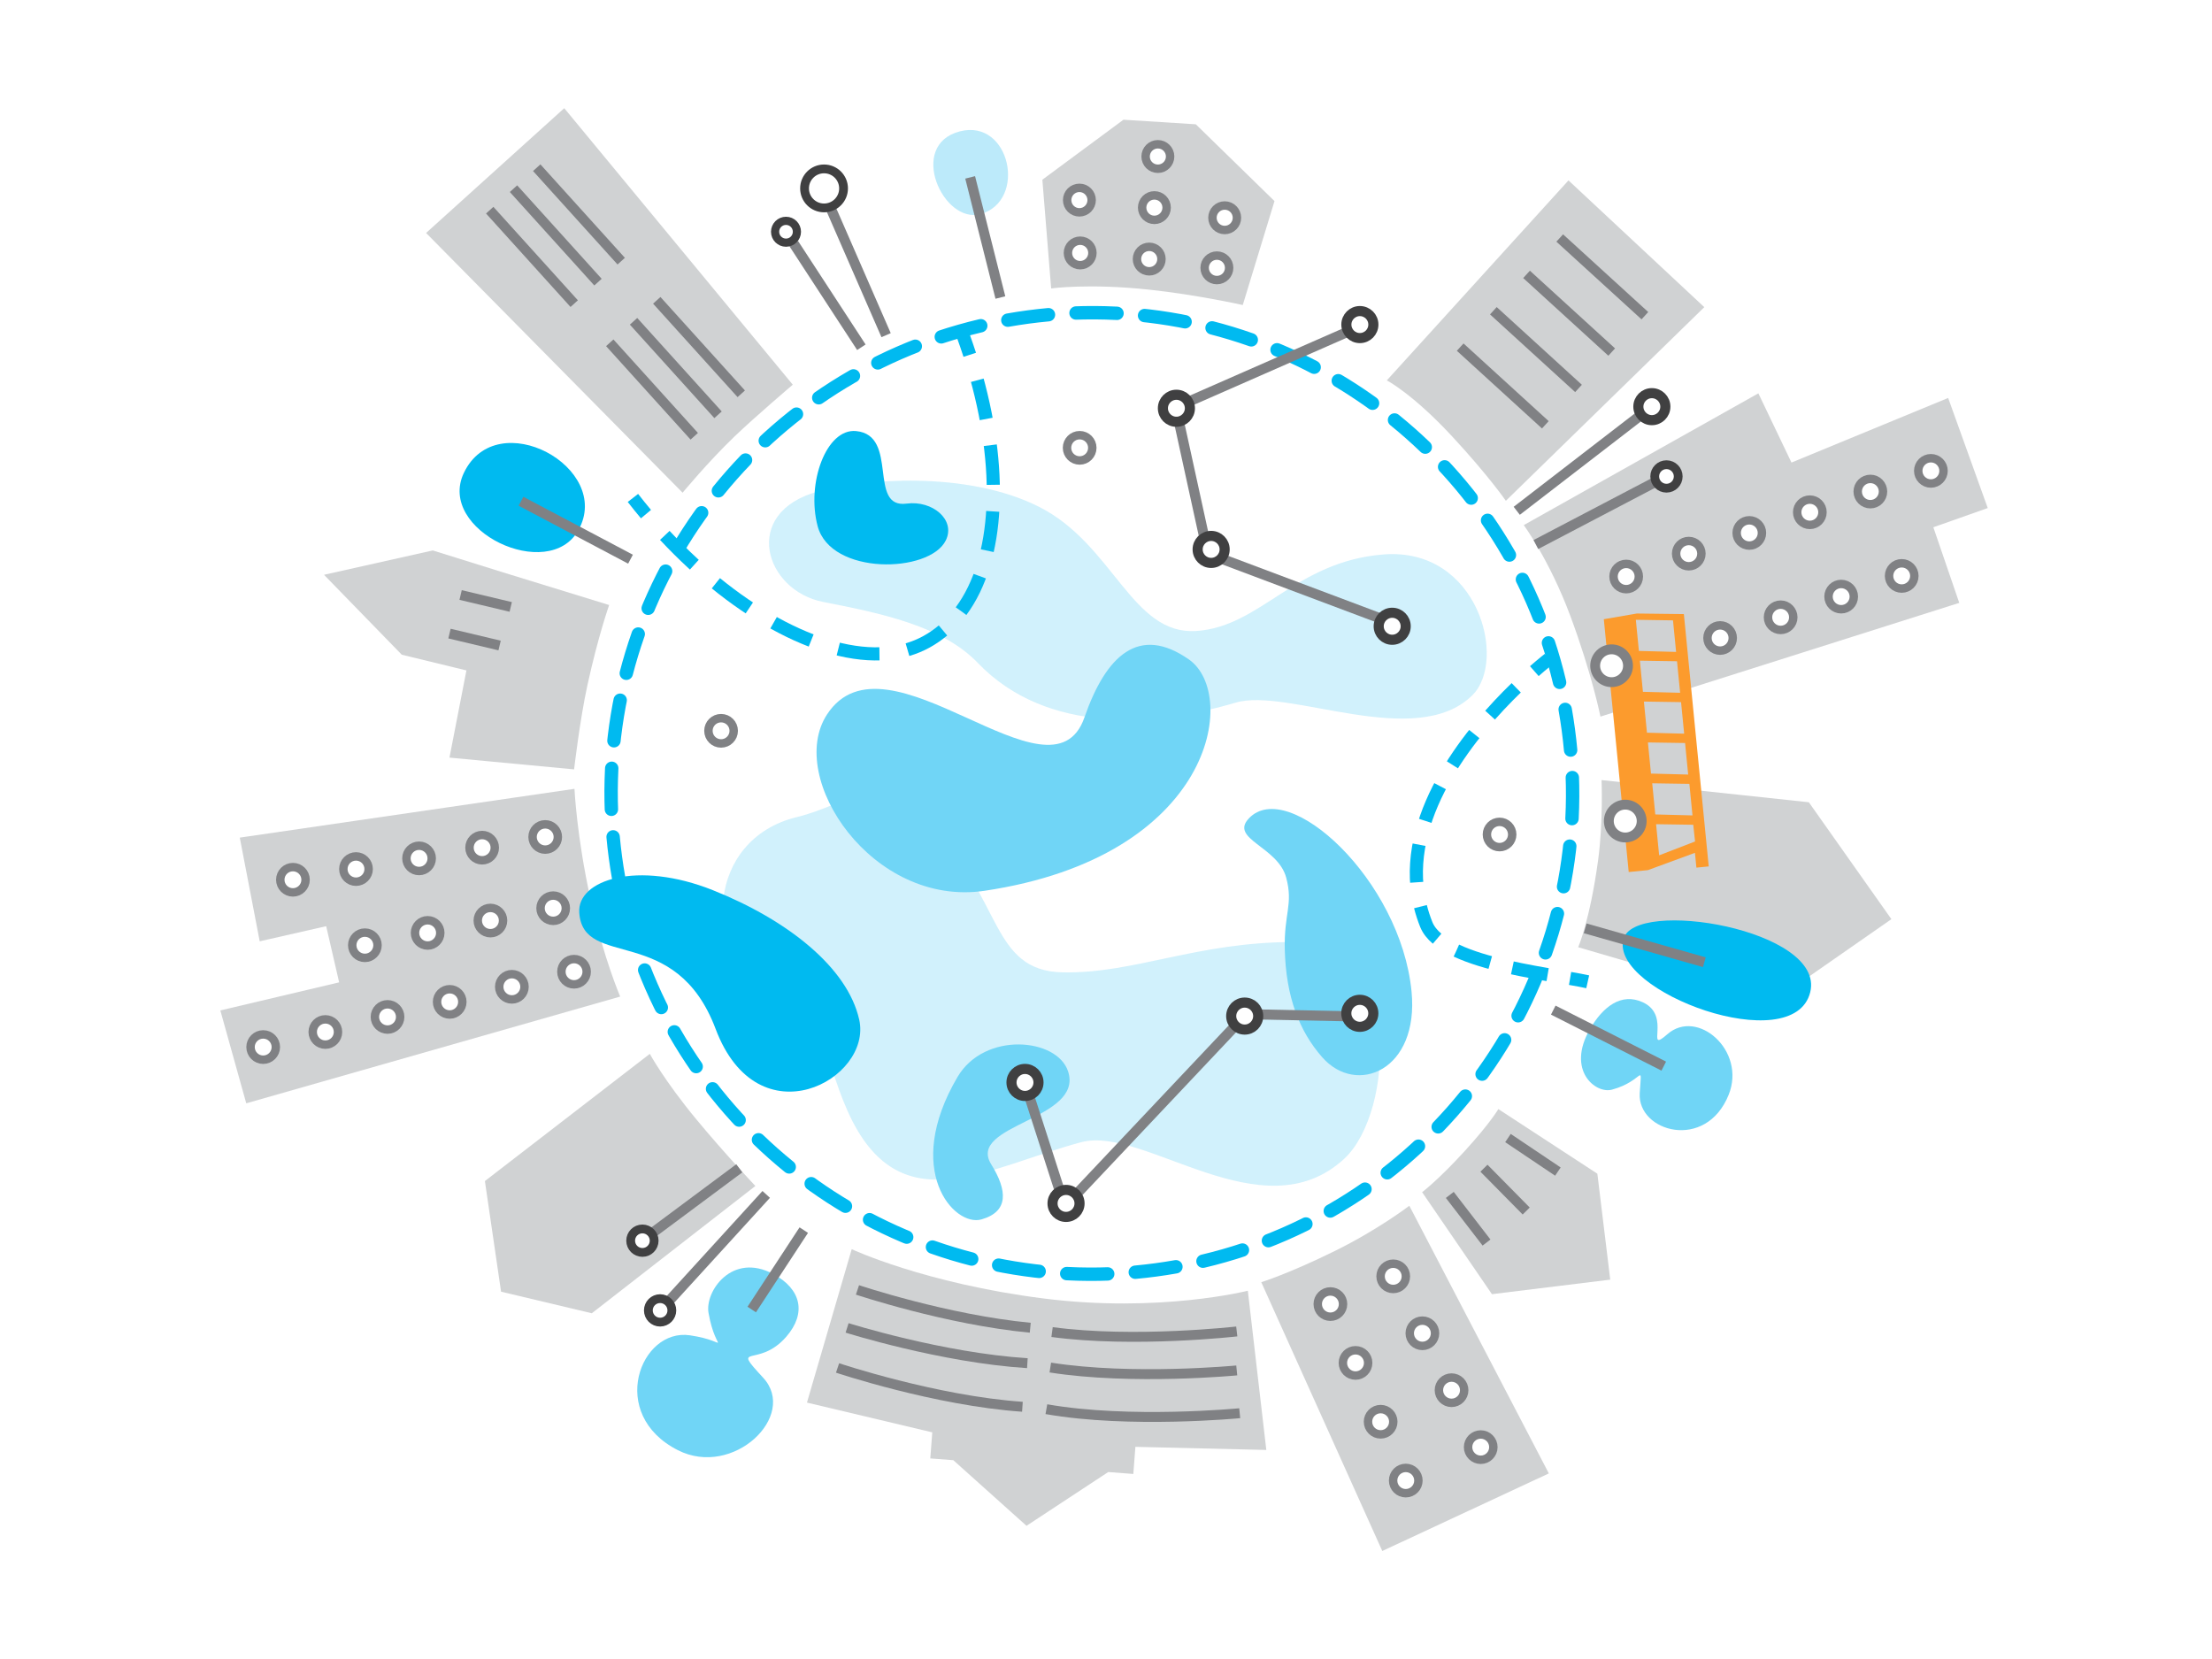 <svg id="keyviz" version="1.1" xmlns="http://www.w3.org/2000/svg" xmlns:xlink="http://www.w3.org/1999/xlink" x="0px" y="0px" width="1024px" height="768px" viewBox="0 0 1024 768" enable-background="new 0 0 1024 768" xml:space="preserve">
	<defs>
		<style type="text/css">
		  <![CDATA[
		  .house path {
			  fill:#D0D2D3;
		  }
		  .house circle {
			  fill:#FFFFFF;
			  stroke:#808184;
			  stroke-width:3.9;
		  }
		  .house circle:hover {
			  fill:#00aeef;
		  }
		  .house line, .house path.line {
			  fill:none;
			  stroke:#808184;
			  stroke-width:4.596;
		  }
		  .ring path {
			  fill:none;
			  stroke:#00BAF0;
			  stroke-width:6.199;
			  stroke-linecap:round;
		  }

		  .tree line {
			  fill:none;
			  stroke:#808184;
			  stroke-width:4.677;
		  }
		  .tree circle:hover {
			  fill:#6dcff4;
		  }

		  .bus polygon.vehicle {
			  fill: #fc9b2d;
		      fill-org:#808184;
		  }
		  .bus circle.tire {
		      fill:#FFFFFF;
		      stroke:#808184;
		      stroke-width:4.563;
		  }
		  .bus circle.tire:hover {
		      fill:#6dcff4;
		  }
		  .bus polygon.window {
		      fill:#D0D2D3;
		   }

		   .inner .window circle {
	  		  fill:#FFFFFF;
	  		  stroke:#808184;
	  		  stroke-width:3.9;
		   }
		   .inner .window circle:hover {
	  		  fill:#cdeffb;
		   }
   		   .inner .line path {
   		   	  fill:none;
	  		  stroke:#00BAF0;
	  		  stroke-width:6.081;
	  		  stroke-linecap=round;
	  	   }
	  	   .inner .polyline polyline {
   		   	  fill:none;
	  		  stroke:#808184;
	  		  stroke-width:4.677;
	  	   }
	  	   .inner .polyline circle {
   		   	  fill:#FFFFFF;
	  		  stroke:#404041;
	  		  stroke-width:4.677;
	  	   }
	  	   .inner .polyline circle:hover {
	  	 	  fill:#cdeffb;
		   }
		  ]]>
		</style>
	</defs>
	<g>

        <g class="houses">

            <g class="house house-1">
                <path d="M901.859,184.224l-72.535,29.908L814,182.086l-108.602,61.005c0,0,11.938,16.233,21.496,41.878c10.105,27.117,13.996,46.768,13.996,46.768L907,279.086l-12-35l25.184-8.903L901.859,184.224z"/>
                <circle cx="893.866" cy="217.974" r="5.856"/>
                <circle cx="865.845" cy="227.554" r="5.856"/>
                <circle cx="837.825" cy="237.135" r="5.856"/>
                <circle cx="809.804" cy="246.714" r="5.856"/>
                <circle cx="781.784" cy="256.294" r="5.856"/>
                <circle cx="880.353" cy="266.608" r="5.856"/>
                <circle cx="852.333" cy="276.187" r="5.856"/>
                <circle cx="824.312" cy="285.767" r="5.856"/>
                <circle cx="796.292" cy="295.347" r="5.856"/>
                <circle cx="752.807" cy="266.895" r="5.856"/>
                <circle cx="769.192" cy="304.895" r="5.856"/>
            </g>

            <g class="house house-2">
                <path d="M837.363,371.384l-95.957-10.258c0,0,0.816,19.41-1.613,37.221c-3.793,27.741-9.195,40.155-9.195,40.155l88.988,26.003l55.996-39L837.363,371.384z"/>
            </g>

            <g class="house house-3">
                <path d="M739.465,543.342l-45.838-29.918c0,0-3.57,6.252-15.392,19.236c-12.282,13.495-19.892,19.245-19.892,19.245l32.316,47.208l54.766-6.727L739.465,543.342z"/>
                <line x1="671.154" y1="553.158" x2="688.156" y2="575.215"/>
                <line x1="686.963" y1="540.797" x2="706.525" y2="560.617"/>
                <line x1="698.078" y1="526.837" x2="721.199" y2="542.359"/>
            </g>

            <g class="house house-4">
                <path d="M717,682.086L652.418,558.18c0,0-14.465,11.07-34.42,20.902c-21.598,10.648-34.117,14.477-34.117,14.477l56.023,124.438L717,682.086z"/>
                <circle cx="685.468" cy="669.921" r="5.856"/>
                <circle cx="671.967" cy="643.565" r="5.856"/>
                <circle cx="658.465" cy="617.209" r="5.856"/>
                <circle cx="644.964" cy="590.854" r="5.856"/>
                <circle cx="650.769" cy="685.397" r="5.856"/>
                <circle cx="639.139" cy="658.164" r="5.856"/>
                <circle cx="627.509" cy="630.93" r="5.856"/>
                <circle cx="615.879" cy="603.697" r="5.855"/>
            </g>

            <g class="house house-5">
                <path d="M483,601.088c-55-7-88.719-22.801-88.719-22.801l-20.723,71.014l58.021,13.777l-0.923,12.068l10.659,0.816l33.885,30.381l37.835-24.895l11.613,0.889l0.959-12.553l60.606,1.445l-8.554-73.707C577.66,597.523,536.65,607.916,483,601.088"/>
                <path class="line" d="M572.533,616.369c0,0-47.414,5.418-85.5,0.283"/>
                <path class="line" d="M572.527,634.41c0,0-48.184,4.656-86.307-1.336"/>
                <path class="line" d="M573.902,654.219c0,0-50.938,4.924-89.504-1.869"/>
                <path class="line" d="M476.934,614.648c-38.683-3.672-79.986-17.51-79.986-17.51"/>
                <path class="line" d="M475.601,631.053c-39.611-2.49-83.456-16.332-83.456-16.332"/>
                <path class="line" d="M473.307,651.234c-40.181-2.756-85.577-17.967-85.577-17.967"/>
            </g>

            <g class="house house-6">
                <path d="M300.818,487.863l-76.344,58.883l7.485,51.215l42.004,9.988l75.724-58.924c0,0-14.258-15.035-27.31-30.82C307.449,500.148,300.818,487.863,300.818,487.863"/>
            </g>

            <g class="house house-7">
                <path d="M273.426,416.485c-6.449-29.111-7.484-51.311-7.484-51.311L111,387.758l9.227,48l30.773-7l6,25.999l-55,13.001l12,43l173.106-49.413C287.106,461.345,279.434,443.601,273.426,416.485"/>
                <circle cx="121.838" cy="484.719" r="5.856"/>
                <circle cx="150.618" cy="477.743" r="5.856"/>
                <circle cx="179.398" cy="470.768" r="5.856"/>
                <circle cx="208.177" cy="463.792" r="5.856"/>
                <circle cx="236.957" cy="456.815" r="5.856"/>
                <circle cx="265.737" cy="449.839" r="5.856"/>
                <circle cx="135.608" cy="407.264" r="5.856"/>
                <circle cx="164.804" cy="402.313" r="5.856"/>
                <circle cx="194" cy="397.361" r="5.856"/>
                <circle cx="223.196" cy="392.411" r="5.856"/>
                <circle cx="252.392" cy="387.459" r="5.856"/>
                <circle cx="168.913" cy="437.579" r="5.856"/>
                <circle cx="197.969" cy="431.865" r="5.856"/>
                <circle cx="227.026" cy="426.151" r="5.856"/>
                <circle cx="256.083" cy="420.438" r="5.856"/>
            </g>

            <g class="house house-8">
                <path d="M215.922,310.358l-7.852,40.365l57.696,5.443c0,0,2.683-23.058,6.164-38.949c5.066-23.131,10.07-37.131,10.07-37.131l-48.992-15.078l-32.66-10.196L150,266.088l35.996,36.999L215.922,310.358z"/>
                <line x1="236.432" y1="280.963" x2="213.232" y2="275.447"/>
                <line x1="231.282" y1="298.824" x2="208.083" y2="293.308"/>
            </g>

            <g class="house house-9">
                <path d="M197.244,107.846L316,228.088c0,0,11.723-14.207,24-26c9.486-9.107,27.002-24,27.002-24l-105.795-128L197.244,107.846z"/>
                <line x1="343.147" y1="182.3" x2="304.036" y2="139.029"/>
                <line x1="287.576" y1="120.9" x2="248.464" y2="77.629"/>
                <line x1="332.401" y1="192.011" x2="293.289" y2="148.74"/>
                <line x1="276.829" y1="130.611" x2="237.717" y2="87.34"/>
                <line x1="321.389" y1="201.962" x2="282.277" y2="158.691"/>
                <line x1="265.817" y1="140.562" x2="226.705" y2="97.292"/>
             </g>

            <g class="house house-10">
                <path d="M590.004,93.088l-36.426-35.549l-33.5-2.115l-37.539,27.769l4.074,50.334c0,0,17.395-2.439,45.391,0.561c22.203,2.379,43.312,7.118,43.312,7.118L590.004,93.088z"/>
                <circle cx="499.688" cy="92.629" r="5.672"/>
                <circle cx="534.4" cy="96.117" r="5.672"/>
                <circle cx="536.013" cy="72.451" r="5.672"/>
                <circle cx="566.947" cy="100.804" r="5.672"/>
                <circle cx="500.047" cy="117.094" r="5.672"/>
                <circle cx="532.007" cy="119.93" r="5.672"/>
                <circle cx="563.335" cy="123.985" r="5.672"/>
            </g>

            <g class="house house-11">
                <path d="M697.107,231.834l91.859-89.643L726.1,83.506l-84.098,92.582c0,0,11.877,6.148,30.17,25.861C689.002,220.086,697.107,231.834,697.107,231.834"/>
                <line x1="691.322" y1="143.851" x2="730.743" y2="179.816"/>
                <line x1="706.683" y1="127.015" x2="746.104" y2="162.979"/>
                <line x1="675.962" y1="160.688" x2="715.383" y2="196.652"/>
                <line x1="722.043" y1="110.178" x2="761.464" y2="146.143"/>
            </g>

        </g>

		<g class="ring">
			<path stroke-dasharray="18.991,12.792" d="M556.896,583.844C661.787,559.059,734.372,461.771,727.581,353.6"/>
			<path fill="none" stroke="#00BAF0" stroke-width="6.199" stroke-linecap="round" stroke-dasharray="18.991,12.792" d="M721.985,315.881c-24.784-104.893-122.071-177.477-230.243-170.686"/>
			<path fill="none" stroke="#00BAF0" stroke-width="6.199" stroke-linecap="round" stroke-dasharray="18.991,12.792" d="M454.022,150.789c-104.892,24.785-177.477,122.072-170.686,230.244"/>
			<path fill="none" stroke="#00BAF0" stroke-width="6.199" stroke-linecap="round" stroke-dasharray="18.991,12.792" d="M288.933,418.752c24.785,104.896,122.072,177.478,230.243,170.688"/>
			<path fill="none" stroke="#00BAF0" stroke-width="6.199" stroke-linecap="round" d="M525.553,588.945c3.137-0.285,6.281-0.641,9.434-1.062c3.153-0.422,6.28-0.906,9.383-1.455 M283.83,387.41c0.286,3.137,0.64,6.283,1.062,9.436c0.422,3.15,0.907,6.277,1.457,9.381 M485.366,145.686c-3.137,0.287-6.282,0.641-9.434,1.062c-3.152,0.422-6.28,0.909-9.383,1.456 M727.09,347.225c-0.287-3.139-0.642-6.285-1.063-9.436c-0.422-3.152-0.908-6.279-1.456-9.38"/>
		</g>

		<g class="tree tree-1">
			<path fill="#00BAF0" d="M751.491,434.869c4.838-19.406,93.764-4.615,86.504,24.495C830.255,490.412,745.442,459.126,751.491,434.869"/>
			<line x1="733.824" y1="429.756" x2="788.986" y2="445.444"/>
		</g>

		<g class="tree tree-2">
			<path fill="#70D5F6" d="M746.184,504.44c-7.59,2.034-21.154-8.979-10.154-28.031c5.934-10.275,14.465-17.054,24.492-12.419c13.613,6.294,0.652,24.179,11.361,14.776c13.824-12.136,36.6,7.522,28.371,28.023c-10.537,26.249-42.25,17.177-41.178-0.68C759.99,490.906,761.211,500.415,746.184,504.44"/>
			<line x1="719.051" y1="467.612" x2="770.207" y2="493.537"/>
		</g>

		<g class="tree tree-3">
			<path fill="#70D5F6" d="M328,607.801c-1.772-10.051,10.953-28.256,30-18c13,7,15.395,18.162,6,29c-13,15-26,2.418-10.697,19.01c16.194,17.559-13.875,46.5-39.466,33.533c-32.766-16.602-17.44-56.604,5.54-53.195C338.944,621.053,331.508,627.697,328,607.801"/>
			<line x1="348" y1="606.221" x2="372.092" y2="569.455"/>
		</g>

		<g class="tree tree-4">
			<line x1="306.889" y1="605.334" x2="354.703" y2="552.926"/>
			<circle fill="#FFFFFF" stroke="#404041" stroke-width="4.069" cx="305.583" cy="606.617" r="5.437"/>
		</g>

		<g class="tree tree-5">
		   	<line x1="293.15" y1="577.365" x2="342.25" y2="540.838"/>
			<circle fill="#FFFFFF" stroke="#404041" stroke-width="4.069" cx="297.392" cy="574.349" r="5.437"/>
		</g>

		<g class="tree tree-6">
			<path fill="#00BAF0" d="M267.777,245.395c-13.777,24.691-65.775,0.109-53.025-26.512C230.035,186.979,283.923,216.455,267.777,245.395"/>
			<line x1="291.881" y1="258.861" x2="241.186" y2="232.048"/>
		</g>

		<g class="tree tree-7">
			<line x1="367.412" y1="112.723" x2="398.752" y2="160.752"/>
			<circle fill="#FFFFFF" stroke="#404041" stroke-width="3.781" cx="363.865" cy="107.284" r="5.053"/>
		</g>

		<g class="tree tree-8">
			<line x1="381.999" y1="90.508" x2="410.201" y2="155.16"/>
			<circle fill="#FFFFFF" stroke="#404041" stroke-width="4.069" cx="381.479" cy="87.22" r="9.029"/>
		</g>

		<g class="tree tree-9">
			<path fill="#BCEAFA" d="M454,99.088c-17.299,4.961-34.165-31.993-9.613-38.288C467.644,54.836,475.621,92.888,454,99.088"/>
			<line x1="463.111" y1="137.73" x2="449.115" y2="82.114"/>
		</g>

		<g class="tree tree-10">
			<line x1="758.336" y1="193.156" x2="702.147" y2="236.465"/>
			<circle fill="#FFFFFF" stroke="#404041" stroke-width="4.677" cx="764.696" cy="188.253" r="6.25"/>
		</g>

		<g class="tree tree-11">
			<line x1="765.211" y1="223.69" x2="710.998" y2="252.088"/>
			<circle fill="#FFFFFF" stroke="#404041" stroke-width="4.069" cx="771.458" cy="220.56" r="5.436"/>
		</g>

		<g class="bus">
			<polygon class="vehicle" points="757.744,284.016 742.451,286.655 753.977,403.686 762.857,402.811 784.638,394.798 785.313,401.652 791.017,401.091 779.513,284.279"/>
			<circle class="tire" cx="746.053" cy="308.194" r="7.605"/>
			<circle class="tire" cx="752.381" cy="380.093" r="7.605"/>
			<polygon class="window"  points="774.479,287.182 757.277,286.92 758.698,301.337 775.918,301.786"/>
			<polygon class="window" fill="#D0D2D3" points="776.343,306.107 759.142,305.846 760.562,320.263 777.781,320.711"/>
			<polygon class="window" fill="#D0D2D3" points="778.208,325.033 761.006,324.771 762.426,339.188 779.646,339.637"/>
			<polygon class="window" fill="#D0D2D3" points="780.07,343.958 762.869,343.696 764.289,358.113 781.508,358.562"/>
			<polygon class="window" fill="#D0D2D3" points="782.062,362.871 764.859,362.609 766.279,377.026 783.5,377.475"/>
			<polygon class="window" fill="#D0D2D3" points="783.851,381.804 766.649,381.542 768.069,395.959 784.689,389.546"/>
		</g>

		<g class="inner">

			<g class="window">
				<circle cx="333.807" cy="338.312" r="5.855"/>
			</g>

			<g class="window">
				<circle cx="694.193" cy="386.312" r="5.856"/>
			</g>

			<g class="window">
				<circle cx="499.807" cy="207.312" r="5.856"/>
			</g>

			<g class="cloud-1" opacity="0.68">
				<defs>
					<rect id="SVGID_1_" x="297.246" y="332.136" width="364.745" height="289.283"/>
				</defs>
				<clipPath id="SVGID_2_">
					<use xlink:href="#SVGID_1_" overflow="visible"/>
				</clipPath>
				<path clip-path="url(#SVGID_2_)" fill="#BCEAFA" d="M622.291,536.417c23.406-21.635,26.951-100.248-22.566-100.337c-46.033-0.083-74.299,14.707-107.84,14.049c-33.545-0.66-27.932-35.364-59.852-64.931c-30.818-28.543-37.547-13.174-63.119-6.956c-42.771,10.398-42.842,64.416-15.027,75.232c27.812,10.816,26.525,34.122,38.533,60.951c23.799,53.167,64.56,25.903,108.207,14.309C529.727,521.003,584.453,571.391,622.291,536.417"/>
			</g>

			<g class="cloud-2" opacity="0.68">
				<defs>
					<rect id="SVGID_3_" x="343.178" y="192.328" width="355.669" height="182.392"/>
				</defs>
				<clipPath id="SVGID_4_">
					<use xlink:href="#SVGID_3_" overflow="visible"/>
				</clipPath>
				<path clip-path="url(#SVGID_4_)" fill="#BCEAFA" d="M681.625,321.822c16.215-16.036,2.816-68.575-41.141-65.154c-40.863,3.18-56.838,33.518-86.738,35.437c-29.904,1.92-38.217-40.073-72.762-57.495c-33.351-16.82-81.048-12.991-102.433-7.059c-35.762,9.924-24.457,45.859,2.498,51.098c26.955,5.24,55.263,11.196,71.568,28.199c32.303,33.692,83.15,29.194,119.436,18.413C596.246,318.074,655.41,347.743,681.625,321.822"/>
			</g>

			<g class="cloud-3">
				<path fill="#70D5F6" d="M455.822,412.365c-51.932,7.751-91.986-52.248-73.044-81.51c27.46-42.417,103.978,45.169,119.238,1.271c10.001-28.773,25.285-43.028,48.406-26.809C573.543,321.535,561.721,396.562,455.822,412.365"/>
			</g>

			<g class="cloud-4">
				<path fill="#70D5F6" d="M443.276,498.543c12.48-21.176,46.11-18.072,51.175-2.561c7.342,22.488-47.067,24.523-35.592,43.01c7.522,12.114,8.206,21.875-4.507,25.508C441.64,568.133,417.826,541.729,443.276,498.543"/>
			</g>

			<g class="cloud-5">
				<path fill="#00BAF0" d="M378.512,243.575c-5.305-19.89,4.006-45.353,17.813-44.021c20.017,1.932,5.191,36.019,23.384,33.583c11.924-1.595,22.826,7.462,18.129,17.03C430.333,265.433,384.623,266.496,378.512,243.575"/>
			</g>

			<g class="cloud-6">
				<path fill="#70D5F6" d="M653.449,459.016c3.551,36.49-25.449,48.49-41.332,30.445c-10.789-12.262-16.789-28.227-17.354-49.83c-0.438-16.785,4.004-20.848,0.652-33.359c-3.875-14.459-26.385-17.826-17.256-27.445C596.305,359.719,648.408,407.205,653.449,459.016"/>
			</g>

			<g class="cloud-7">
				 <path fill="#00BAF0" d="M330.001,412.088c-34.765-13.869-62.912-4.879-61.849,10.428c1.848,26.572,44.562,4.512,63.129,53.801c19.688,52.266,72.654,23.352,66.47-4.297C392.368,447.961,364.766,425.957,330.001,412.088"/>
			</g>

			<g class="line line-1">
				<path stroke-dasharray="17.491,11.41" d="M701.893,318.418c-19.855,19.242-51.551,56.773-45.461,95.699"/>
				<path stroke-dasharray="16.621,10.54" d="M674.223,440.066c13.307,6.223,32.908,9.555,47.42,11.996"/>
				<path d="M726.836,452.949c3.156,0.543,5.93,1.055,8.162,1.555 M657.57,419.707c0.695,2.762,1.594,5.535,2.711,8.305c0.977,2.414,2.701,4.586,4.996,6.543M717,305.09c0,0-2.596,1.984-6.719,5.594"/>
			</g>

			<g class="line line-2">
				<path stroke-dasharray="19.248,13.167" d="M307.764,247.859c34.078,36.57,75.357,58.773,105.908,54.273"/>
				<path stroke-dasharray="18.387,12.306" d="M444.922,282.891c17.754-24.004,19.637-66.316,5.826-112.77"/>
				<path d="M448.924,164.246c-0.934-2.89-1.926-5.789-2.981-8.699 M420.1,300.742c3.103-0.906,6.068-2.129,8.871-3.683c2.699-1.496,5.22-3.235,7.566-5.199M293.002,230.508c1.975,2.547,3.992,5.039,6.041,7.488"/>
			</g>

			<g class="polyline line-3">
				<polyline points="625.91,470.506 576.91,469.506 492.91,558.506 473.91,499.506"/>
				<circle cx="629.5" cy="469.095" r="6.25"/>
				<circle cx="576.208" cy="470.373" r="6.25"/>
				<circle cx="474.5" cy="501.095" r="6.25"/>
				<circle cx="493.5" cy="557.095" r="6.25"/>
			</g>

			<g class="polyline line-4">
				<polyline points="644.554,288.387 559.121,256.273 544.307,188.538 630.382,150.746"/>
				<circle cx="644.492" cy="289.915" r="6.25"/>
				<circle cx="560.674" cy="254.339" r="6.25"/>
				<circle cx="544.591" cy="188.994" r="6.25"/>
				<circle cx="629.524" cy="150.255" r="6.25"/>
			</g>

		</g>

	</g>
</svg>

